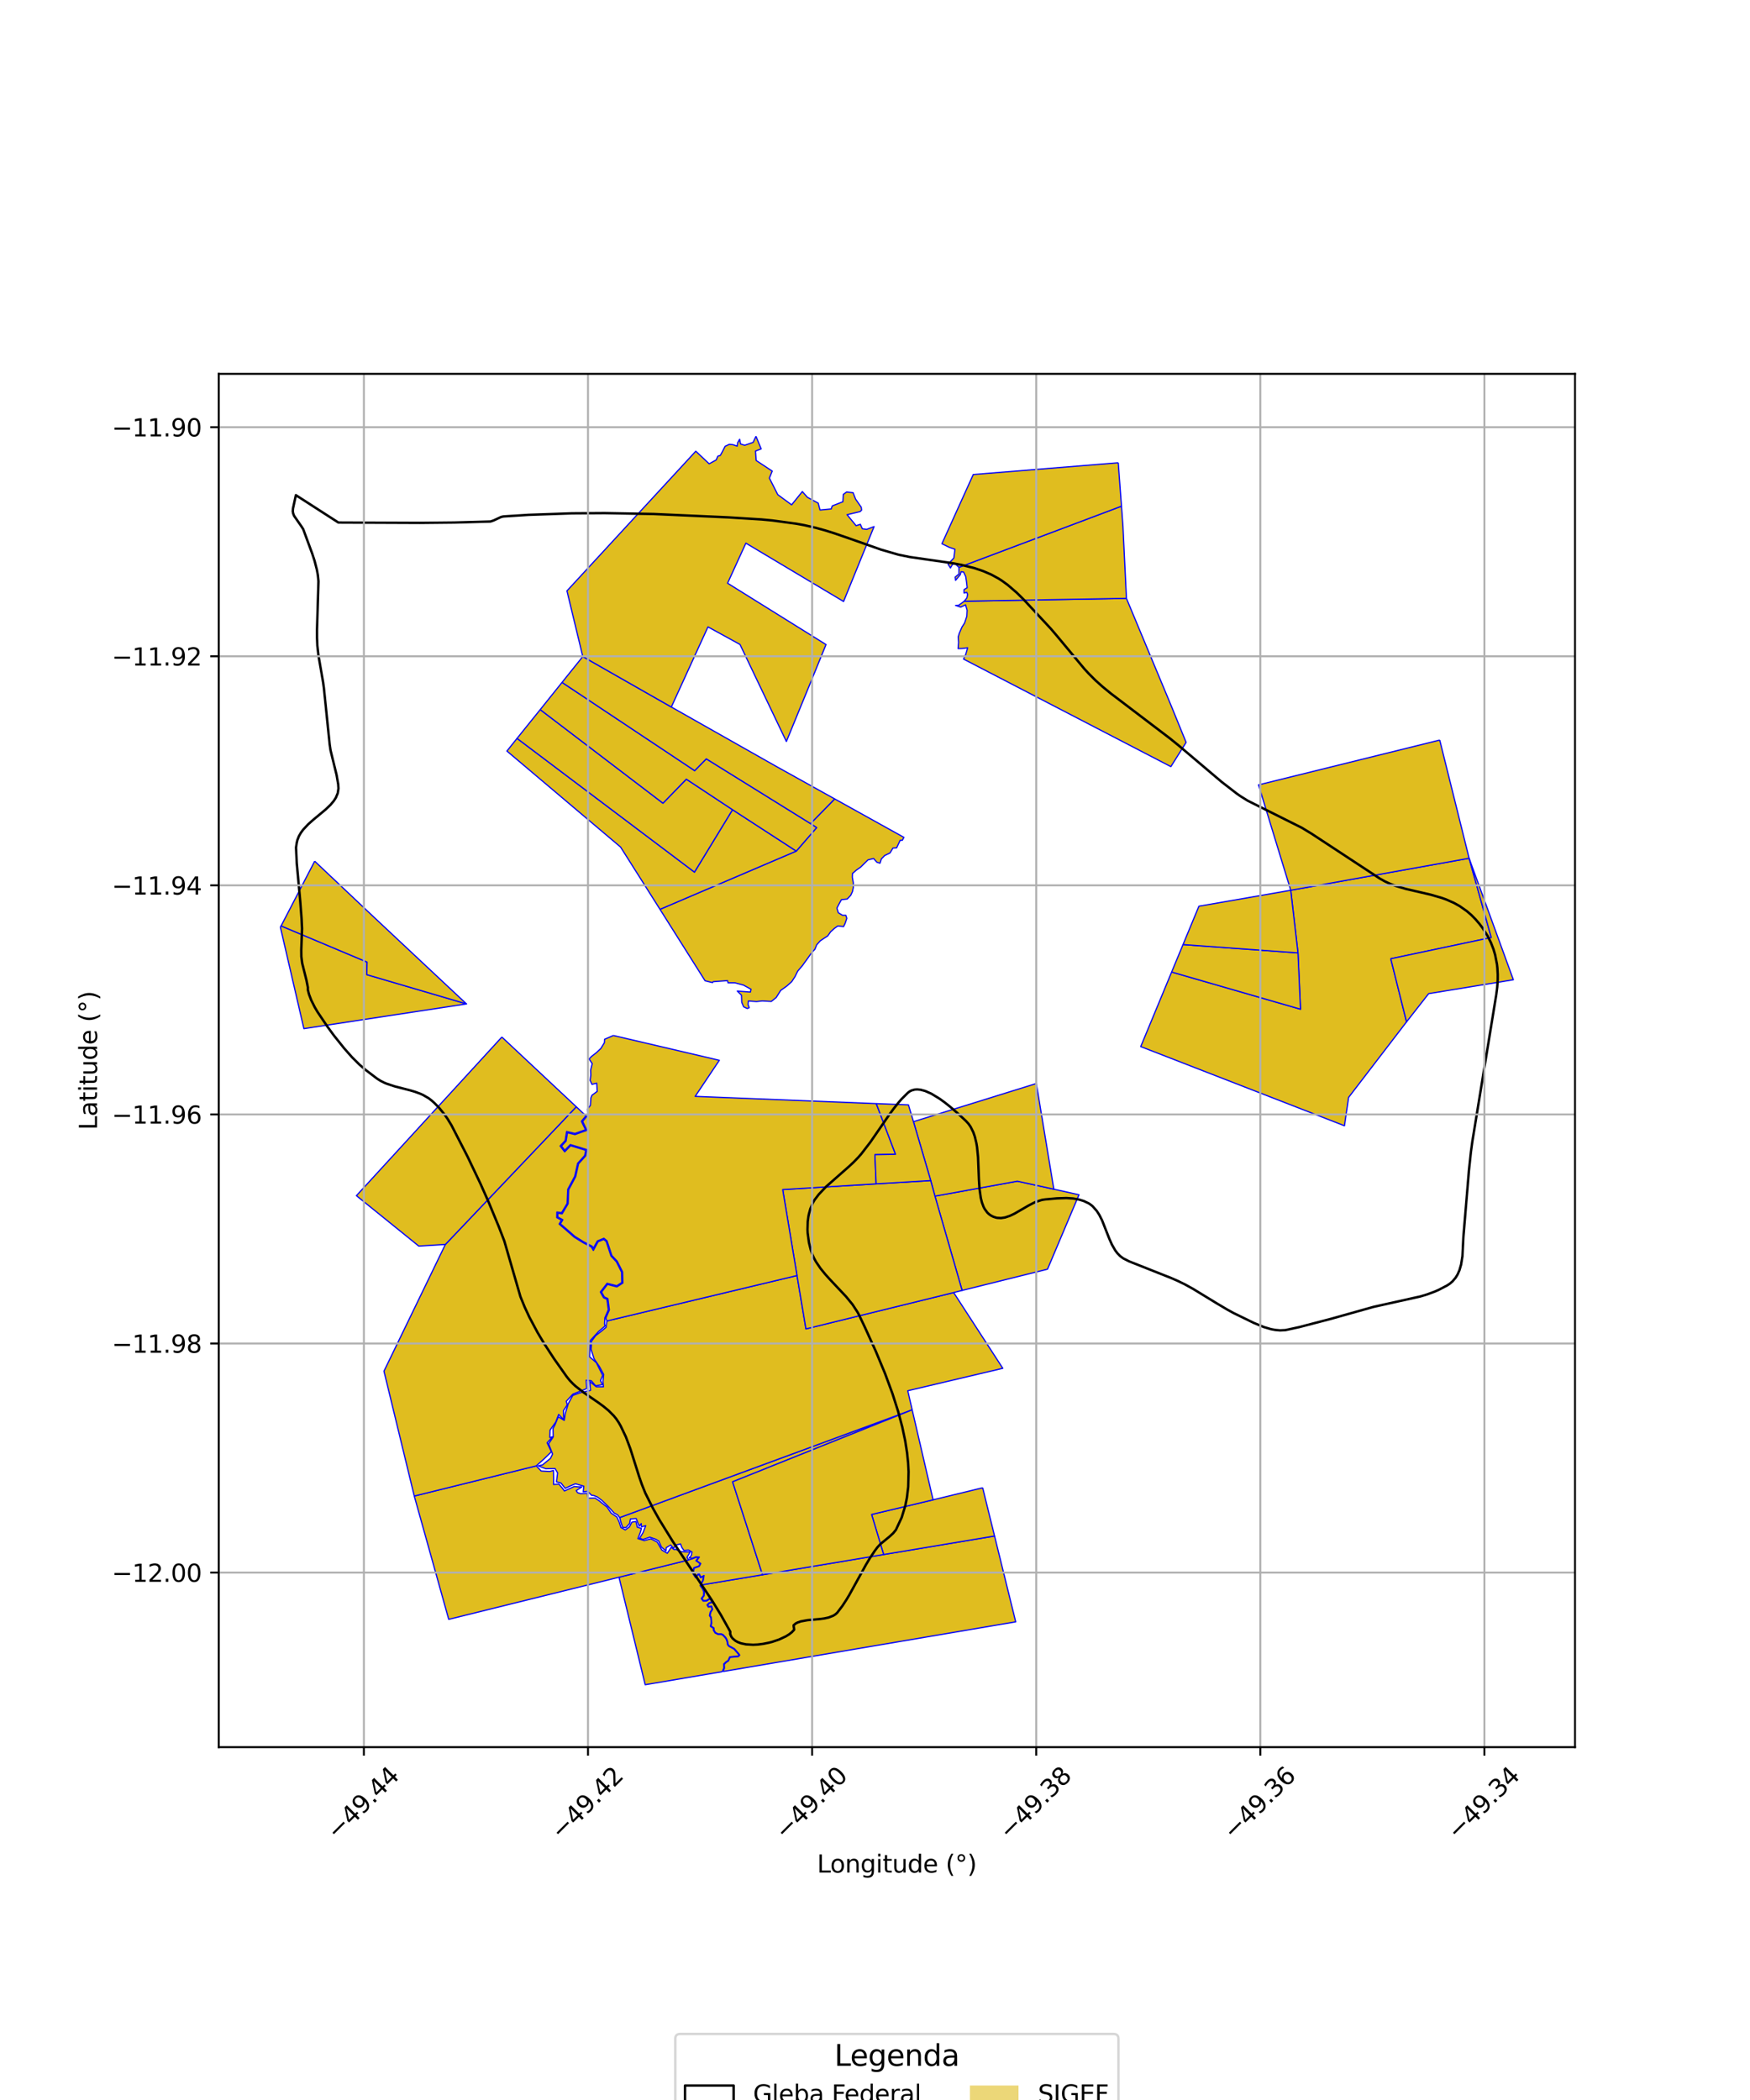 <?xml version="1.0" encoding="utf-8" standalone="no"?>
<!DOCTYPE svg PUBLIC "-//W3C//DTD SVG 1.1//EN"
  "http://www.w3.org/Graphics/SVG/1.1/DTD/svg11.dtd">
<svg xmlns:xlink="http://www.w3.org/1999/xlink" width="720pt" height="864pt" viewBox="0 0 720 864" xmlns="http://www.w3.org/2000/svg" version="1.1">
 <defs>
  <style type="text/css">*{stroke-linejoin: round; stroke-linecap: butt}</style>
 </defs>
 <g id="figure_1">
  <g id="patch_1">
   <path d="M 0 864 
L 720 864 
L 720 0 
L 0 0 
z
" style="fill: #ffffff"/>
  </g>
  <g id="axes_1">
   <g id="patch_2">
    <path d="M 90 718.83 
L 648 718.83 
L 648 153.81 
L 90 153.81 
z
" style="fill: #ffffff"/>
   </g>
   <g id="PatchCollection_1">
    <path d="M 418.571 485.976 
L 433.578 489.258 
L 443.924 491.564 
L 430.977 522.177 
L 395.84 530.925 
L 384.662 492.127 
L 418.571 485.976 
" clip-path="url(#pada35dcb7f)" style="fill: #e0bd1f; stroke: #0000ff; stroke-width: 0.5"/>
    <path d="M 426.377 445.784 
L 433.578 489.258 
L 418.571 485.976 
L 384.662 492.127 
L 382.923 485.718 
L 375.823 461.495 
L 426.377 445.784 
" clip-path="url(#pada35dcb7f)" style="fill: #e0bd1f; stroke: #0000ff; stroke-width: 0.5"/>
    <path d="M 604.433 353.106 
L 613.544 385.716 
L 572.208 394.459 
L 578.697 420.421 
L 554.846 451.516 
L 553.151 463.176 
L 469.326 430.601 
L 482.046 399.918 
L 535.065 415.216 
L 534.023 392.06 
L 531.044 366.279 
L 604.433 353.106 
" clip-path="url(#pada35dcb7f)" style="fill: #e0bd1f; stroke: #0000ff; stroke-width: 0.5"/>
    <path d="M 604.433 353.106 
L 622.636 403.1 
L 587.789 408.814 
L 578.697 420.421 
L 572.208 394.459 
L 613.544 385.716 
L 604.433 353.106 
" clip-path="url(#pada35dcb7f)" style="fill: #e0bd1f; stroke: #0000ff; stroke-width: 0.5"/>
    <path d="M 486.728 388.622 
L 534.023 392.06 
L 535.065 415.216 
L 482.046 399.918 
L 486.728 388.622 
" clip-path="url(#pada35dcb7f)" style="fill: #e0bd1f; stroke: #0000ff; stroke-width: 0.5"/>
    <path d="M 531.044 366.279 
L 534.023 392.06 
L 486.728 388.622 
L 493.268 372.845 
L 531.044 366.279 
" clip-path="url(#pada35dcb7f)" style="fill: #e0bd1f; stroke: #0000ff; stroke-width: 0.5"/>
    <path d="M 592.341 304.483 
L 604.433 353.106 
L 531.044 366.279 
L 517.795 322.924 
L 592.341 304.483 
" clip-path="url(#pada35dcb7f)" style="fill: #e0bd1f; stroke: #0000ff; stroke-width: 0.5"/>
    <path d="M 463.445 246.184 
L 481.85 290.34 
L 487.997 305.437 
L 481.726 315.412 
L 396.432 271.164 
L 397.327 269.252 
L 398.108 266.511 
L 395.851 266.805 
L 394.174 266.851 
L 394.383 264.304 
L 394.226 262.042 
L 394.661 260.589 
L 395.784 257.992 
L 396.871 256.308 
L 397.758 253.573 
L 397.892 251.071 
L 397.249 248.855 
L 395.265 249.789 
L 393.161 249.088 
L 394.442 249.021 
L 395.154 248.494 
L 396.73 247.357 
L 463.445 246.184 
" clip-path="url(#pada35dcb7f)" style="fill: #e0bd1f; stroke: #0000ff; stroke-width: 0.5"/>
    <path d="M 286.345 640.734 
L 287.338 640.811 
L 286.33 642.143 
L 288.033 643.347 
L 287.539 644.3 
L 285.462 645 
L 284.956 647.274 
L 286.158 649.098 
L 287.511 647.608 
L 288.217 649.137 
L 289.389 648.586 
L 289.134 650.125 
L 288.045 652.381 
L 288.929 653.584 
L 289.536 654.869 
L 289.453 656.44 
L 288.503 657.685 
L 289.328 658.763 
L 290.744 658.703 
L 292.194 657.774 
L 292.516 658.5 
L 292.985 659.115 
L 291.703 659.448 
L 290.889 660.332 
L 291.441 661.215 
L 292.611 661.055 
L 292.922 662.097 
L 292.213 663.239 
L 291.879 664.722 
L 292.39 665.485 
L 292.568 666.848 
L 292.566 667.801 
L 292.286 669.114 
L 293.494 669.93 
L 293.524 670.771 
L 294.198 671.853 
L 295.409 672.457 
L 296.754 672.47 
L 297.407 672.804 
L 298.419 673.894 
L 298.78 674.461 
L 299.156 675.545 
L 299.304 676.671 
L 299.924 677.404 
L 300.829 677.866 
L 302.016 678.536 
L 302.975 679.637 
L 303.703 680.472 
L 304.028 680.941 
L 303.662 681.346 
L 302.063 681.469 
L 300.226 681.68 
L 299.509 683.216 
L 298.744 683.669 
L 297.739 684.624 
L 297.812 686.263 
L 297.279 687.469 
L 297.111 687.776 
L 265.458 693.147 
L 254.678 648.913 
L 283.361 641.796 
L 284.806 641.353 
L 286.345 640.734 
" clip-path="url(#pada35dcb7f)" style="fill: #e0bd1f; stroke: #0000ff; stroke-width: 0.5"/>
    <path d="M 409.186 631.959 
L 417.888 667.272 
L 297.679 687.679 
L 297.561 687.458 
L 298.068 686.311 
L 297.997 684.729 
L 298.898 683.874 
L 299.705 683.396 
L 300.395 681.918 
L 302.088 681.725 
L 303.785 681.592 
L 304.353 680.963 
L 303.904 680.314 
L 303.215 679.526 
L 302.179 678.334 
L 300.948 677.641 
L 300.084 677.199 
L 299.546 676.562 
L 299.405 675.486 
L 299.08 674.52 
L 298.62 673.736 
L 297.561 672.583 
L 296.815 672.216 
L 295.458 672.224 
L 294.376 671.656 
L 293.775 670.694 
L 293.742 669.79 
L 292.57 668.998 
L 292.82 667.828 
L 292.744 666.857 
L 292.634 665.392 
L 292.15 664.671 
L 292.451 663.338 
L 293.199 662.134 
L 292.792 660.773 
L 291.569 660.94 
L 291.208 660.362 
L 291.838 659.677 
L 293.415 659.261 
L 292.766 658.389 
L 292.306 657.399 
L 290.665 658.45 
L 289.448 658.501 
L 288.823 657.685 
L 289.703 656.533 
L 289.794 654.818 
L 289.154 653.463 
L 288.347 652.12 
L 313.715 647.901 
L 363.548 639.574 
L 409.186 631.959 
" clip-path="url(#pada35dcb7f)" style="fill: #e0bd1f; stroke: #0000ff; stroke-width: 0.5"/>
    <path d="M 220.623 603.096 
L 222.663 605.213 
L 226.17 605.392 
L 227.707 605.007 
L 227.78 608.348 
L 227.742 610.747 
L 229.947 610.598 
L 231.22 612.097 
L 232.234 613.43 
L 236.265 611.586 
L 237.719 611.725 
L 239.377 611.783 
L 237.081 613.279 
L 237.602 614.119 
L 238.857 614.529 
L 241.563 614.409 
L 241.909 616.415 
L 244.848 616.354 
L 246.528 617.491 
L 247.613 618.367 
L 249.771 620.085 
L 251.447 622.555 
L 253.811 624.145 
L 254.722 626.158 
L 255.375 628.16 
L 255.436 628.456 
L 257.27 629.46 
L 258.978 628.193 
L 259.962 626.238 
L 261.678 625.967 
L 262.198 628.318 
L 263.923 628.839 
L 263.444 630.498 
L 262.45 633.032 
L 265.06 633.837 
L 267.776 633.117 
L 270.177 634.337 
L 270.46 634.553 
L 272.284 637.727 
L 274.542 639.065 
L 276.158 636.621 
L 277.358 637.555 
L 278.012 637.428 
L 279.869 638.341 
L 282.108 638.483 
L 283.934 638.534 
L 282.639 640.77 
L 283.361 641.796 
L 254.678 648.913 
L 184.616 666.244 
L 170.438 615.516 
L 220.623 603.096 
" clip-path="url(#pada35dcb7f)" style="fill: #e0bd1f; stroke: #0000ff; stroke-width: 0.5"/>
    <path d="M 375.289 580.041 
L 301.417 609.661 
L 313.715 647.901 
L 288.347 652.12 
L 289.338 650.193 
L 289.665 648.222 
L 288.32 648.854 
L 287.569 647.228 
L 286.185 648.752 
L 285.182 647.232 
L 285.642 645.164 
L 287.687 644.474 
L 288.307 643.28 
L 286.632 642.096 
L 287.742 640.63 
L 286.312 640.517 
L 284.78 641.134 
L 284.084 641.033 
L 283.542 640.987 
L 284.411 640.016 
L 284.721 638.544 
L 283.287 637.731 
L 281.381 637.887 
L 280.532 636.659 
L 279.973 635.204 
L 277.957 635.712 
L 277.149 637.015 
L 275.927 635.663 
L 274.101 636.742 
L 274.029 638.116 
L 272.107 636.464 
L 271.03 634.027 
L 269.833 633.312 
L 267.345 632.427 
L 264.511 633.392 
L 263.181 632.82 
L 264.535 630.614 
L 265.677 627.694 
L 263.914 628.208 
L 263.843 626.853 
L 262.987 627.897 
L 261.75 624.772 
L 259.389 624.95 
L 259.024 626.842 
L 257.476 628.539 
L 256.188 628.393 
L 255.509 626.448 
L 254.974 624.374 
L 375.289 580.041 
" clip-path="url(#pada35dcb7f)" style="fill: #e0bd1f; stroke: #0000ff; stroke-width: 0.5"/>
    <path d="M 404.295 612.114 
L 409.186 631.959 
L 363.548 639.574 
L 358.601 623.097 
L 383.896 617.069 
L 404.295 612.114 
" clip-path="url(#pada35dcb7f)" style="fill: #e0bd1f; stroke: #0000ff; stroke-width: 0.5"/>
    <path d="M 327.914 524.788 
L 331.593 546.741 
L 392.36 531.798 
L 412.581 562.961 
L 373.482 572.197 
L 375.289 580.041 
L 254.974 624.374 
L 254.103 623.262 
L 252.635 622.458 
L 250.207 619.782 
L 247.749 617.395 
L 245.768 615.896 
L 244.285 615.288 
L 243.415 615.211 
L 241.748 613.574 
L 239.959 613.763 
L 240.174 611.459 
L 236.734 610.457 
L 234.437 611.439 
L 232.537 612.356 
L 230.8 610.144 
L 228.949 609.665 
L 229.427 606.007 
L 228.365 604.21 
L 224.559 604.282 
L 221.45 603.095 
L 223.177 602.723 
L 226.469 600.029 
L 227.343 598.237 
L 225.709 594.038 
L 227.624 591.179 
L 227.541 587.735 
L 228.393 586.069 
L 229.679 582.914 
L 232.155 584.371 
L 232.599 581.517 
L 233.782 577.556 
L 235.657 574.107 
L 238.467 573.099 
L 242.962 572.036 
L 242.626 568.396 
L 245.34 570.566 
L 248.276 570.559 
L 248.069 568.372 
L 248.37 565.488 
L 246.6 562.208 
L 244.429 559.073 
L 243.2 555.176 
L 243.405 551.767 
L 245.085 549.505 
L 247.592 547.565 
L 249.379 546.078 
L 249.677 543.49 
L 327.914 524.788 
" clip-path="url(#pada35dcb7f)" style="fill: #e0bd1f; stroke: #0000ff; stroke-width: 0.5"/>
    <path d="M 237.095 455.361 
L 241.06 459.097 
L 239.197 461.316 
L 240.897 464.803 
L 236.537 466.349 
L 233.132 465.519 
L 232.516 469.278 
L 230.444 471.504 
L 232.333 473.9 
L 234.776 471.398 
L 238.832 472.611 
L 240.987 473.293 
L 240.538 475.42 
L 237.65 478.613 
L 236.451 483.956 
L 233.572 489.347 
L 233.323 495.134 
L 231.061 498.933 
L 229.12 498.672 
L 229.064 500.959 
L 230.976 502.012 
L 230.03 503.618 
L 232.552 505.776 
L 236.241 509.01 
L 240.003 511.345 
L 243.296 513.036 
L 244.122 514.476 
L 246.06 510.893 
L 248.392 509.957 
L 249.392 510.771 
L 251.369 516.776 
L 253.593 519.149 
L 255.733 523.406 
L 255.828 527.66 
L 253.742 528.999 
L 249.771 527.98 
L 246.991 531.57 
L 248.338 533.937 
L 249.708 534.559 
L 250.282 538.873 
L 248.846 542.211 
L 248.721 544.812 
L 249.009 545.502 
L 246.232 547.844 
L 242.912 551.491 
L 242.57 558.243 
L 245.328 560.624 
L 247.973 565.886 
L 247.032 568.011 
L 247.92 569.698 
L 245.07 570.163 
L 243.291 568.104 
L 241.182 567.846 
L 241.352 571.316 
L 235.69 573.59 
L 232.984 576.525 
L 233.388 578.005 
L 231.809 580.389 
L 231.952 584.172 
L 229.848 581.933 
L 228.633 585.113 
L 226.294 588.387 
L 226.198 591.437 
L 227.384 591.138 
L 225.096 593.589 
L 226.852 597.31 
L 223.79 600.279 
L 220.623 603.096 
L 170.438 615.516 
L 157.972 564.141 
L 183.24 511.999 
L 237.095 455.361 
" clip-path="url(#pada35dcb7f)" style="fill: #e0bd1f; stroke: #0000ff; stroke-width: 0.5"/>
    <path d="M 382.923 485.718 
L 384.662 492.127 
L 395.84 530.925 
L 392.36 531.798 
L 331.593 546.741 
L 327.914 524.788 
L 322.021 489.415 
L 360.474 487.072 
L 382.923 485.718 
" clip-path="url(#pada35dcb7f)" style="fill: #e0bd1f; stroke: #0000ff; stroke-width: 0.5"/>
    <path d="M 252.359 426.034 
L 295.954 436.239 
L 286.019 451.076 
L 360.525 454.065 
L 368.447 474.907 
L 359.963 475.075 
L 360.474 487.072 
L 322.021 489.415 
L 327.914 524.788 
L 249.677 543.49 
L 249.265 542.31 
L 250.717 538.934 
L 250.096 534.267 
L 248.636 533.606 
L 247.499 531.606 
L 249.935 528.461 
L 253.815 529.458 
L 256.257 527.891 
L 256.155 523.3 
L 253.943 518.902 
L 251.742 516.552 
L 249.754 510.519 
L 248.465 509.469 
L 245.761 510.554 
L 244.11 513.604 
L 243.599 512.714 
L 240.211 510.973 
L 236.493 508.665 
L 232.828 505.453 
L 230.576 503.526 
L 231.564 501.849 
L 229.493 500.709 
L 229.531 499.157 
L 231.281 499.392 
L 233.741 495.26 
L 233.991 489.462 
L 236.851 484.107 
L 238.038 478.816 
L 240.928 475.622 
L 241.481 473.002 
L 238.956 472.204 
L 234.653 470.916 
L 232.367 473.258 
L 231.002 471.527 
L 232.913 469.475 
L 233.475 466.041 
L 236.559 466.793 
L 241.488 465.045 
L 239.699 461.377 
L 241.41 459.34 
L 241.903 458.501 
L 241.748 456.289 
L 242.9 454.778 
L 243.123 451.697 
L 243.558 450.608 
L 245.695 449.037 
L 245.499 445.649 
L 243.557 446.131 
L 242.808 444.512 
L 243.087 442.284 
L 243.007 440.313 
L 243.656 437.611 
L 242.38 435.683 
L 243.369 434.652 
L 245.404 433.063 
L 247.194 431.381 
L 248.673 428.993 
L 248.753 427.577 
L 252.359 426.034 
" clip-path="url(#pada35dcb7f)" style="fill: #e0bd1f; stroke: #0000ff; stroke-width: 0.5"/>
    <path d="M 360.525 454.065 
L 373.765 454.578 
L 375.823 461.495 
L 382.923 485.718 
L 360.474 487.072 
L 359.963 475.075 
L 368.447 474.907 
L 360.525 454.065 
" clip-path="url(#pada35dcb7f)" style="fill: #e0bd1f; stroke: #0000ff; stroke-width: 0.5"/>
    <path d="M 206.482 426.67 
L 237.095 455.361 
L 183.24 511.999 
L 172.304 512.683 
L 146.632 491.939 
L 206.482 426.67 
" clip-path="url(#pada35dcb7f)" style="fill: #e0bd1f; stroke: #0000ff; stroke-width: 0.5"/>
    <path d="M 375.289 580.041 
L 383.896 617.069 
L 358.601 623.097 
L 363.548 639.574 
L 313.715 647.901 
L 301.417 609.661 
L 375.289 580.041 
" clip-path="url(#pada35dcb7f)" style="fill: #e0bd1f; stroke: #0000ff; stroke-width: 0.5"/>
    <path d="M 461.403 208.256 
L 462.018 216.586 
L 463.445 246.184 
L 396.73 247.357 
L 397.784 246.016 
L 398.105 244.565 
L 397.77 243.713 
L 396.64 243.966 
L 396.65 242.568 
L 397.92 241.806 
L 397.604 239.107 
L 397.318 237.201 
L 396.462 235.362 
L 395.458 235.198 
L 395.08 236.448 
L 393.156 238.757 
L 392.953 237.47 
L 394.529 236.153 
L 394.525 233.44 
L 461.403 208.256 
" clip-path="url(#pada35dcb7f)" style="fill: #e0bd1f; stroke: #0000ff; stroke-width: 0.5"/>
    <path d="M 460.083 190.397 
L 461.403 208.256 
L 394.525 233.44 
L 393.154 232.122 
L 391.961 232.063 
L 391.039 233.681 
L 390.067 232.131 
L 392.44 229.57 
L 392.889 225.976 
L 390.55 225.171 
L 387.532 223.71 
L 400.428 195.234 
L 460.083 190.397 
" clip-path="url(#pada35dcb7f)" style="fill: #e0bd1f; stroke: #0000ff; stroke-width: 0.5"/>
    <path d="M 115.649 380.945 
L 151.024 395.835 
L 150.911 400.999 
L 191.918 413.038 
L 125.026 423.221 
L 115.364 381.499 
L 115.649 380.945 
" clip-path="url(#pada35dcb7f)" style="fill: #e0bd1f; stroke: #0000ff; stroke-width: 0.5"/>
    <path d="M 343.412 328.692 
L 371.898 344.52 
L 371.235 345.728 
L 370.357 345.718 
L 368.898 348.837 
L 367.379 348.915 
L 366.188 350.915 
L 363.963 352.002 
L 362.612 353.394 
L 362.073 355.138 
L 360.777 354.746 
L 359.424 353.222 
L 357.106 353.789 
L 355.496 355.372 
L 354.059 356.783 
L 352.369 357.962 
L 350.726 359.387 
L 350.668 360.963 
L 351.075 363.297 
L 351.093 364.994 
L 350.728 366.806 
L 350.019 368.348 
L 348.574 369.877 
L 346.188 370.138 
L 345.157 372.02 
L 344.331 373.623 
L 344.912 375.532 
L 346.621 376.578 
L 348 376.571 
L 348.413 377.821 
L 347.683 379.976 
L 347.06 381.235 
L 344.705 380.971 
L 343.28 381.975 
L 341.722 383.398 
L 340.532 385.081 
L 338.967 386.076 
L 337.451 387.106 
L 336.01 388.726 
L 335.283 390.532 
L 333.737 392.243 
L 332.522 393.976 
L 331.327 395.619 
L 330.193 397.205 
L 328.201 399.555 
L 327.066 401.854 
L 325.733 403.884 
L 323.735 405.672 
L 321.198 407.484 
L 319.343 410.421 
L 317.342 412.023 
L 313.616 411.814 
L 311.26 412.076 
L 307.89 411.834 
L 307.747 413.229 
L 308.248 414.596 
L 307.441 414.943 
L 305.96 414.228 
L 305.179 412.413 
L 305.078 409.453 
L 303.342 407.772 
L 306.005 407.956 
L 308.728 408.168 
L 308.992 407.006 
L 305.882 405.299 
L 302.343 404.343 
L 299.514 404.346 
L 299.325 403.464 
L 293.419 403.894 
L 293.145 404.273 
L 290.087 403.523 
L 271.535 374.126 
L 327.617 350.163 
L 335.965 340.533 
L 333.477 338.846 
L 343.412 328.692 
" clip-path="url(#pada35dcb7f)" style="fill: #e0bd1f; stroke: #0000ff; stroke-width: 0.5"/>
    <path d="M 129.472 354.319 
L 153.653 377.166 
L 191.918 413.038 
L 150.911 400.999 
L 151.024 395.835 
L 115.649 380.945 
L 129.472 354.319 
" clip-path="url(#pada35dcb7f)" style="fill: #e0bd1f; stroke: #0000ff; stroke-width: 0.5"/>
    <path d="M 212.726 303.789 
L 285.725 358.82 
L 301.382 333.134 
L 327.617 350.163 
L 271.535 374.126 
L 255.323 348.507 
L 208.561 309.008 
L 212.726 303.789 
" clip-path="url(#pada35dcb7f)" style="fill: #e0bd1f; stroke: #0000ff; stroke-width: 0.5"/>
    <path d="M 222.258 291.954 
L 272.763 330.464 
L 282.371 320.572 
L 301.382 333.134 
L 285.725 358.82 
L 212.726 303.789 
L 222.258 291.954 
" clip-path="url(#pada35dcb7f)" style="fill: #e0bd1f; stroke: #0000ff; stroke-width: 0.5"/>
    <path d="M 231.236 280.758 
L 285.807 317.074 
L 290.59 312.21 
L 333.477 338.846 
L 335.965 340.533 
L 327.617 350.163 
L 301.382 333.134 
L 282.371 320.572 
L 272.763 330.464 
L 222.258 291.954 
L 231.236 280.758 
" clip-path="url(#pada35dcb7f)" style="fill: #e0bd1f; stroke: #0000ff; stroke-width: 0.5"/>
    <path d="M 239.773 270.126 
L 276.203 290.887 
L 319.357 315.315 
L 343.412 328.692 
L 333.477 338.846 
L 290.59 312.21 
L 285.807 317.074 
L 231.236 280.758 
L 239.773 270.126 
" clip-path="url(#pada35dcb7f)" style="fill: #e0bd1f; stroke: #0000ff; stroke-width: 0.5"/>
    <path d="M 311.024 179.493 
L 313.169 184.69 
L 310.831 185.58 
L 311.103 189.453 
L 317.715 193.827 
L 316.543 196.713 
L 320.005 203.521 
L 325.696 207.701 
L 330.104 202.243 
L 332.189 204.602 
L 336.625 207.004 
L 337.37 209.832 
L 341.979 209.399 
L 342.4 208.147 
L 346.799 206.434 
L 346.964 203.407 
L 348.309 202.428 
L 350.975 202.703 
L 352.027 205.363 
L 354.342 208.686 
L 354.494 209.887 
L 353.864 210.489 
L 348.505 211.763 
L 352.223 216.28 
L 353.981 215.721 
L 354.78 217.556 
L 356.568 217.81 
L 359.613 216.649 
L 347.067 247.469 
L 306.877 223.468 
L 299.347 239.948 
L 339.848 265.191 
L 333.793 280.059 
L 323.537 305.076 
L 304.453 265.148 
L 291.278 257.92 
L 276.203 290.887 
L 239.773 270.126 
L 233.257 243.103 
L 286.266 185.636 
L 291.774 190.821 
L 294.66 189.234 
L 295.37 187.649 
L 296.338 187.397 
L 297.177 185.893 
L 298.334 183.621 
L 300.071 182.811 
L 301.574 182.972 
L 303.309 183.555 
L 303.498 182.138 
L 304.307 180.722 
L 304.672 182.654 
L 306.382 183.204 
L 309.874 181.989 
L 311.024 179.493 
" clip-path="url(#pada35dcb7f)" style="fill: #e0bd1f; stroke: #0000ff; stroke-width: 0.5"/>
   </g>
   <g id="PatchCollection_2">
    <path d="M 172.763 215.127 
L 186.886 214.983 
L 201.8 214.567 
L 203.084 214.132 
L 206.094 212.733 
L 206.857 212.53 
L 207.326 212.469 
L 217.491 211.824 
L 235.342 211.199 
L 248.763 211.105 
L 268.905 211.474 
L 299.518 212.853 
L 313.303 213.714 
L 317.726 214.129 
L 327.653 215.475 
L 330.953 216.081 
L 335.596 217.142 
L 339.599 218.257 
L 343.065 219.344 
L 349.075 221.41 
L 362.533 226.146 
L 369.571 228.192 
L 374.338 229.175 
L 391.309 231.62 
L 395.525 232.395 
L 400.981 233.765 
L 404.425 234.933 
L 407.804 236.382 
L 410.882 238.063 
L 412.206 238.915 
L 414.583 240.643 
L 418.238 243.781 
L 421.056 246.548 
L 432.301 258.631 
L 434.917 261.695 
L 446.156 275.209 
L 447.935 277.135 
L 450.71 279.918 
L 453.643 282.544 
L 457.031 285.317 
L 481.413 303.863 
L 484.852 306.656 
L 502.634 321.707 
L 508.778 326.461 
L 510.33 327.551 
L 513.339 329.43 
L 535.613 340.57 
L 539.682 343.046 
L 567.615 361.415 
L 569.925 362.708 
L 572.157 363.718 
L 574.301 364.518 
L 578.426 365.731 
L 588.646 368.106 
L 593.215 369.431 
L 595.058 370.099 
L 598.235 371.508 
L 600.565 372.809 
L 603.538 374.898 
L 605.389 376.503 
L 607.185 378.339 
L 608.735 380.162 
L 610.037 381.892 
L 612.045 385.08 
L 613.452 387.925 
L 614.457 390.537 
L 615.137 392.841 
L 615.879 396.654 
L 616.058 398.22 
L 616.212 400.968 
L 616.202 403.034 
L 616.003 406.135 
L 615.606 409.234 
L 605.762 469.657 
L 605.176 473.942 
L 604.371 481.465 
L 602.08 508.924 
L 601.687 516.839 
L 601.15 520.223 
L 600.447 522.641 
L 599.69 524.356 
L 598.906 525.649 
L 597.622 527.178 
L 596.626 528.047 
L 595.485 528.818 
L 591.89 530.701 
L 590.246 531.416 
L 587.146 532.561 
L 584.416 533.388 
L 565.114 537.686 
L 547.604 542.606 
L 534.469 546.026 
L 528.867 547.246 
L 526.642 547.353 
L 524.686 547.184 
L 522.91 546.848 
L 519.999 545.987 
L 515.85 544.285 
L 507.456 540.189 
L 504.849 538.752 
L 500.456 536.143 
L 490.829 530.266 
L 487.532 528.449 
L 484.546 526.989 
L 481.864 525.822 
L 464.56 518.962 
L 462.097 517.71 
L 460.802 516.732 
L 459.725 515.619 
L 458.834 514.438 
L 457.451 512.02 
L 456.382 509.605 
L 453.42 502.079 
L 452.306 499.872 
L 451.25 498.225 
L 449.597 496.347 
L 448.989 495.826 
L 447.997 495.13 
L 445.887 494.127 
L 444.009 493.546 
L 441.507 493.093 
L 438.787 492.915 
L 434.881 493.039 
L 429.958 493.48 
L 428.648 493.687 
L 426.281 494.448 
L 425.213 494.922 
L 423.222 495.961 
L 417.374 499.345 
L 415.555 500.21 
L 413.532 500.893 
L 411.858 501.15 
L 410.258 501.061 
L 409.727 500.947 
L 408.63 500.579 
L 407.686 500.096 
L 406.876 499.517 
L 406.182 498.857 
L 405.089 497.349 
L 404.664 496.525 
L 403.996 494.753 
L 403.533 492.907 
L 403.006 489.18 
L 402.767 485.491 
L 402.394 476.115 
L 401.987 472.014 
L 401.727 470.405 
L 401.098 467.725 
L 400.454 465.852 
L 399.344 463.614 
L 398.448 462.328 
L 397.395 461.178 
L 393.577 457.646 
L 391.04 455.453 
L 388.706 453.589 
L 386.618 452.072 
L 383.185 449.981 
L 380.629 448.854 
L 378.759 448.352 
L 377.398 448.215 
L 376.342 448.282 
L 375.044 448.636 
L 374.269 449.035 
L 373.546 449.578 
L 370.947 452.17 
L 369.8 453.481 
L 367.694 456.124 
L 365.886 458.589 
L 358.055 469.954 
L 354.393 474.711 
L 353.13 476.16 
L 351.136 478.212 
L 349.276 479.945 
L 339.906 488.196 
L 336.897 491.372 
L 335.106 493.72 
L 334.409 494.939 
L 333.408 497.315 
L 332.791 499.536 
L 332.588 500.575 
L 332.328 502.557 
L 332.223 505.856 
L 332.285 507.2 
L 332.815 511.212 
L 333.565 514.219 
L 334.133 515.884 
L 334.877 517.585 
L 335.725 519.135 
L 337.574 521.859 
L 339.522 524.253 
L 341.371 526.307 
L 348.108 533.464 
L 350.765 536.713 
L 352.901 539.996 
L 353.489 541.134 
L 355.849 546.093 
L 360.346 555.995 
L 364.148 565.151 
L 367.196 573.412 
L 369.53 580.744 
L 371.237 587.182 
L 372.422 592.795 
L 373.187 597.663 
L 373.623 601.874 
L 373.811 605.509 
L 373.663 611.729 
L 373.119 616.252 
L 372.447 619.549 
L 370.986 624.321 
L 368.608 629.423 
L 367.488 630.801 
L 365.985 632.179 
L 362.219 635.278 
L 360.994 636.598 
L 359.881 638.091 
L 357.904 641.06 
L 356.264 643.799 
L 349.384 656.275 
L 348.301 658.079 
L 346.606 660.683 
L 344.435 663.554 
L 343.632 664.244 
L 342.762 664.775 
L 340.962 665.473 
L 339.202 665.866 
L 337.51 666.098 
L 332.211 666.583 
L 329.483 667.083 
L 328.133 667.554 
L 327.357 667.955 
L 326.535 668.672 
L 326.55 669.142 
L 326.754 670.431 
L 326.689 670.57 
L 325.751 671.563 
L 324.605 672.453 
L 323.307 673.252 
L 320.533 674.549 
L 317.776 675.483 
L 316.462 675.831 
L 313.946 676.339 
L 311.737 676.613 
L 309.841 676.707 
L 306.9 676.536 
L 304.87 676.104 
L 303.494 675.583 
L 302.508 675.026 
L 301.432 674.106 
L 300.886 673.396 
L 300.428 672.286 
L 300.45 671.315 
L 296.564 664.368 
L 292.858 658.352 
L 276.781 634.161 
L 271.249 625.212 
L 268.698 620.677 
L 265.485 614.251 
L 264.063 610.692 
L 262.954 607.491 
L 259.341 596.067 
L 257.509 591.181 
L 255.361 586.673 
L 254.534 585.23 
L 253.547 583.763 
L 252.51 582.484 
L 250.393 580.361 
L 248.269 578.608 
L 246.301 577.164 
L 240.081 572.885 
L 236.775 570.287 
L 235.788 569.382 
L 234.399 567.941 
L 233.143 566.38 
L 227.983 559.066 
L 223.991 552.954 
L 221.185 548.264 
L 217.813 541.94 
L 215.867 537.759 
L 214.12 533.476 
L 207.499 510.624 
L 205.234 504.727 
L 201.021 494.54 
L 197.662 486.989 
L 192.317 475.757 
L 185.729 462.932 
L 184.135 460.324 
L 182.801 458.415 
L 180.696 455.833 
L 178.816 453.896 
L 177.599 452.798 
L 176.375 451.853 
L 173.985 450.47 
L 172.842 449.959 
L 170.622 449.152 
L 168.621 448.563 
L 162.404 446.964 
L 159.029 445.846 
L 157.99 445.403 
L 156.484 444.636 
L 155.056 443.724 
L 150.363 440.149 
L 147.847 437.974 
L 144.79 434.927 
L 141.63 431.341 
L 137.418 426.083 
L 134.842 422.576 
L 130.674 416.392 
L 129.504 414.412 
L 128.048 411.5 
L 127.12 409.058 
L 126.65 407.183 
L 126.672 406.263 
L 126.08 403.287 
L 124.332 396.32 
L 123.983 393.551 
L 123.951 390.866 
L 124.269 382.082 
L 124.084 378.048 
L 123.548 370.992 
L 122.094 355.122 
L 121.796 348.704 
L 122.085 346.769 
L 122.374 345.564 
L 123 343.994 
L 123.817 342.583 
L 124.749 341.325 
L 126.761 339.173 
L 128.826 337.327 
L 133.973 333.047 
L 136.013 331.088 
L 137.328 329.523 
L 138.19 328.185 
L 138.964 326.325 
L 139.254 324.394 
L 139.141 322.64 
L 138.482 318.854 
L 135.999 308.71 
L 135.647 306.342 
L 133.251 283.012 
L 132.928 280.678 
L 131 269.54 
L 130.567 265.655 
L 130.432 262.394 
L 130.428 258.958 
L 131.025 239.173 
L 130.779 236.665 
L 130.375 234.409 
L 129.422 230.742 
L 128.456 227.774 
L 124.76 217.755 
L 124.119 216.723 
L 121 212.238 
L 120.614 211.245 
L 120.458 210.392 
L 120.533 209.257 
L 121.734 203.724 
L 139.224 214.986 
L 172.763 215.127 
L 172.763 215.127 
" clip-path="url(#pada35dcb7f)" style="fill: none; stroke: #000000"/>
   </g>
   <g id="matplotlib.axis_1">
    <g id="xtick_1">
     <g id="line2d_1">
      <path d="M 149.715 718.83 
L 149.715 153.81 
" clip-path="url(#pada35dcb7f)" style="fill: none; stroke: #b0b0b0; stroke-width: 0.8; stroke-linecap: square"/>
     </g>
     <g id="line2d_2">
      <defs>
       <path id="m454d134f87" d="M 0 0 
L 0 3.5 
" style="stroke: #000000; stroke-width: 0.8"/>
      </defs>
      <g>
       <use xlink:href="#m454d134f87" x="149.715" y="718.83" style="stroke: #000000; stroke-width: 0.8"/>
      </g>
     </g>
     <g id="text_1">
      <!-- −49.44 -->
      <g transform="translate(138.582 757.371) rotate(-45) scale(0.1 -0.1)">
       <defs>
        <path id="DejaVuSans-2212" d="M 678 2272 
L 4684 2272 
L 4684 1741 
L 678 1741 
L 678 2272 
z
" transform="scale(0.016)"/>
        <path id="DejaVuSans-34" d="M 2419 4116 
L 825 1625 
L 2419 1625 
L 2419 4116 
z
M 2253 4666 
L 3047 4666 
L 3047 1625 
L 3713 1625 
L 3713 1100 
L 3047 1100 
L 3047 0 
L 2419 0 
L 2419 1100 
L 313 1100 
L 313 1709 
L 2253 4666 
z
" transform="scale(0.016)"/>
        <path id="DejaVuSans-39" d="M 703 97 
L 703 672 
Q 941 559 1184 500 
Q 1428 441 1663 441 
Q 2288 441 2617 861 
Q 2947 1281 2994 2138 
Q 2813 1869 2534 1725 
Q 2256 1581 1919 1581 
Q 1219 1581 811 2004 
Q 403 2428 403 3163 
Q 403 3881 828 4315 
Q 1253 4750 1959 4750 
Q 2769 4750 3195 4129 
Q 3622 3509 3622 2328 
Q 3622 1225 3098 567 
Q 2575 -91 1691 -91 
Q 1453 -91 1209 -44 
Q 966 3 703 97 
z
M 1959 2075 
Q 2384 2075 2632 2365 
Q 2881 2656 2881 3163 
Q 2881 3666 2632 3958 
Q 2384 4250 1959 4250 
Q 1534 4250 1286 3958 
Q 1038 3666 1038 3163 
Q 1038 2656 1286 2365 
Q 1534 2075 1959 2075 
z
" transform="scale(0.016)"/>
        <path id="DejaVuSans-2e" d="M 684 794 
L 1344 794 
L 1344 0 
L 684 0 
L 684 794 
z
" transform="scale(0.016)"/>
       </defs>
       <use xlink:href="#DejaVuSans-2212"/>
       <use xlink:href="#DejaVuSans-34" transform="translate(83.789 0)"/>
       <use xlink:href="#DejaVuSans-39" transform="translate(147.412 0)"/>
       <use xlink:href="#DejaVuSans-2e" transform="translate(211.035 0)"/>
       <use xlink:href="#DejaVuSans-34" transform="translate(242.822 0)"/>
       <use xlink:href="#DejaVuSans-34" transform="translate(306.445 0)"/>
      </g>
     </g>
    </g>
    <g id="xtick_2">
     <g id="line2d_3">
      <path d="M 241.919 718.83 
L 241.919 153.81 
" clip-path="url(#pada35dcb7f)" style="fill: none; stroke: #b0b0b0; stroke-width: 0.8; stroke-linecap: square"/>
     </g>
     <g id="line2d_4">
      <g>
       <use xlink:href="#m454d134f87" x="241.919" y="718.83" style="stroke: #000000; stroke-width: 0.8"/>
      </g>
     </g>
     <g id="text_2">
      <!-- −49.42 -->
      <g transform="translate(230.786 757.371) rotate(-45) scale(0.1 -0.1)">
       <defs>
        <path id="DejaVuSans-32" d="M 1228 531 
L 3431 531 
L 3431 0 
L 469 0 
L 469 531 
Q 828 903 1448 1529 
Q 2069 2156 2228 2338 
Q 2531 2678 2651 2914 
Q 2772 3150 2772 3378 
Q 2772 3750 2511 3984 
Q 2250 4219 1831 4219 
Q 1534 4219 1204 4116 
Q 875 4013 500 3803 
L 500 4441 
Q 881 4594 1212 4672 
Q 1544 4750 1819 4750 
Q 2544 4750 2975 4387 
Q 3406 4025 3406 3419 
Q 3406 3131 3298 2873 
Q 3191 2616 2906 2266 
Q 2828 2175 2409 1742 
Q 1991 1309 1228 531 
z
" transform="scale(0.016)"/>
       </defs>
       <use xlink:href="#DejaVuSans-2212"/>
       <use xlink:href="#DejaVuSans-34" transform="translate(83.789 0)"/>
       <use xlink:href="#DejaVuSans-39" transform="translate(147.412 0)"/>
       <use xlink:href="#DejaVuSans-2e" transform="translate(211.035 0)"/>
       <use xlink:href="#DejaVuSans-34" transform="translate(242.822 0)"/>
       <use xlink:href="#DejaVuSans-32" transform="translate(306.445 0)"/>
      </g>
     </g>
    </g>
    <g id="xtick_3">
     <g id="line2d_5">
      <path d="M 334.124 718.83 
L 334.124 153.81 
" clip-path="url(#pada35dcb7f)" style="fill: none; stroke: #b0b0b0; stroke-width: 0.8; stroke-linecap: square"/>
     </g>
     <g id="line2d_6">
      <g>
       <use xlink:href="#m454d134f87" x="334.124" y="718.83" style="stroke: #000000; stroke-width: 0.8"/>
      </g>
     </g>
     <g id="text_3">
      <!-- −49.40 -->
      <g transform="translate(322.991 757.371) rotate(-45) scale(0.1 -0.1)">
       <defs>
        <path id="DejaVuSans-30" d="M 2034 4250 
Q 1547 4250 1301 3770 
Q 1056 3291 1056 2328 
Q 1056 1369 1301 889 
Q 1547 409 2034 409 
Q 2525 409 2770 889 
Q 3016 1369 3016 2328 
Q 3016 3291 2770 3770 
Q 2525 4250 2034 4250 
z
M 2034 4750 
Q 2819 4750 3233 4129 
Q 3647 3509 3647 2328 
Q 3647 1150 3233 529 
Q 2819 -91 2034 -91 
Q 1250 -91 836 529 
Q 422 1150 422 2328 
Q 422 3509 836 4129 
Q 1250 4750 2034 4750 
z
" transform="scale(0.016)"/>
       </defs>
       <use xlink:href="#DejaVuSans-2212"/>
       <use xlink:href="#DejaVuSans-34" transform="translate(83.789 0)"/>
       <use xlink:href="#DejaVuSans-39" transform="translate(147.412 0)"/>
       <use xlink:href="#DejaVuSans-2e" transform="translate(211.035 0)"/>
       <use xlink:href="#DejaVuSans-34" transform="translate(242.822 0)"/>
       <use xlink:href="#DejaVuSans-30" transform="translate(306.445 0)"/>
      </g>
     </g>
    </g>
    <g id="xtick_4">
     <g id="line2d_7">
      <path d="M 426.328 718.83 
L 426.328 153.81 
" clip-path="url(#pada35dcb7f)" style="fill: none; stroke: #b0b0b0; stroke-width: 0.8; stroke-linecap: square"/>
     </g>
     <g id="line2d_8">
      <g>
       <use xlink:href="#m454d134f87" x="426.328" y="718.83" style="stroke: #000000; stroke-width: 0.8"/>
      </g>
     </g>
     <g id="text_4">
      <!-- −49.38 -->
      <g transform="translate(415.195 757.371) rotate(-45) scale(0.1 -0.1)">
       <defs>
        <path id="DejaVuSans-33" d="M 2597 2516 
Q 3050 2419 3304 2112 
Q 3559 1806 3559 1356 
Q 3559 666 3084 287 
Q 2609 -91 1734 -91 
Q 1441 -91 1130 -33 
Q 819 25 488 141 
L 488 750 
Q 750 597 1062 519 
Q 1375 441 1716 441 
Q 2309 441 2620 675 
Q 2931 909 2931 1356 
Q 2931 1769 2642 2001 
Q 2353 2234 1838 2234 
L 1294 2234 
L 1294 2753 
L 1863 2753 
Q 2328 2753 2575 2939 
Q 2822 3125 2822 3475 
Q 2822 3834 2567 4026 
Q 2313 4219 1838 4219 
Q 1578 4219 1281 4162 
Q 984 4106 628 3988 
L 628 4550 
Q 988 4650 1302 4700 
Q 1616 4750 1894 4750 
Q 2613 4750 3031 4423 
Q 3450 4097 3450 3541 
Q 3450 3153 3228 2886 
Q 3006 2619 2597 2516 
z
" transform="scale(0.016)"/>
        <path id="DejaVuSans-38" d="M 2034 2216 
Q 1584 2216 1326 1975 
Q 1069 1734 1069 1313 
Q 1069 891 1326 650 
Q 1584 409 2034 409 
Q 2484 409 2743 651 
Q 3003 894 3003 1313 
Q 3003 1734 2745 1975 
Q 2488 2216 2034 2216 
z
M 1403 2484 
Q 997 2584 770 2862 
Q 544 3141 544 3541 
Q 544 4100 942 4425 
Q 1341 4750 2034 4750 
Q 2731 4750 3128 4425 
Q 3525 4100 3525 3541 
Q 3525 3141 3298 2862 
Q 3072 2584 2669 2484 
Q 3125 2378 3379 2068 
Q 3634 1759 3634 1313 
Q 3634 634 3220 271 
Q 2806 -91 2034 -91 
Q 1263 -91 848 271 
Q 434 634 434 1313 
Q 434 1759 690 2068 
Q 947 2378 1403 2484 
z
M 1172 3481 
Q 1172 3119 1398 2916 
Q 1625 2713 2034 2713 
Q 2441 2713 2670 2916 
Q 2900 3119 2900 3481 
Q 2900 3844 2670 4047 
Q 2441 4250 2034 4250 
Q 1625 4250 1398 4047 
Q 1172 3844 1172 3481 
z
" transform="scale(0.016)"/>
       </defs>
       <use xlink:href="#DejaVuSans-2212"/>
       <use xlink:href="#DejaVuSans-34" transform="translate(83.789 0)"/>
       <use xlink:href="#DejaVuSans-39" transform="translate(147.412 0)"/>
       <use xlink:href="#DejaVuSans-2e" transform="translate(211.035 0)"/>
       <use xlink:href="#DejaVuSans-33" transform="translate(242.822 0)"/>
       <use xlink:href="#DejaVuSans-38" transform="translate(306.445 0)"/>
      </g>
     </g>
    </g>
    <g id="xtick_5">
     <g id="line2d_9">
      <path d="M 518.532 718.83 
L 518.532 153.81 
" clip-path="url(#pada35dcb7f)" style="fill: none; stroke: #b0b0b0; stroke-width: 0.8; stroke-linecap: square"/>
     </g>
     <g id="line2d_10">
      <g>
       <use xlink:href="#m454d134f87" x="518.532" y="718.83" style="stroke: #000000; stroke-width: 0.8"/>
      </g>
     </g>
     <g id="text_5">
      <!-- −49.36 -->
      <g transform="translate(507.399 757.371) rotate(-45) scale(0.1 -0.1)">
       <defs>
        <path id="DejaVuSans-36" d="M 2113 2584 
Q 1688 2584 1439 2293 
Q 1191 2003 1191 1497 
Q 1191 994 1439 701 
Q 1688 409 2113 409 
Q 2538 409 2786 701 
Q 3034 994 3034 1497 
Q 3034 2003 2786 2293 
Q 2538 2584 2113 2584 
z
M 3366 4563 
L 3366 3988 
Q 3128 4100 2886 4159 
Q 2644 4219 2406 4219 
Q 1781 4219 1451 3797 
Q 1122 3375 1075 2522 
Q 1259 2794 1537 2939 
Q 1816 3084 2150 3084 
Q 2853 3084 3261 2657 
Q 3669 2231 3669 1497 
Q 3669 778 3244 343 
Q 2819 -91 2113 -91 
Q 1303 -91 875 529 
Q 447 1150 447 2328 
Q 447 3434 972 4092 
Q 1497 4750 2381 4750 
Q 2619 4750 2861 4703 
Q 3103 4656 3366 4563 
z
" transform="scale(0.016)"/>
       </defs>
       <use xlink:href="#DejaVuSans-2212"/>
       <use xlink:href="#DejaVuSans-34" transform="translate(83.789 0)"/>
       <use xlink:href="#DejaVuSans-39" transform="translate(147.412 0)"/>
       <use xlink:href="#DejaVuSans-2e" transform="translate(211.035 0)"/>
       <use xlink:href="#DejaVuSans-33" transform="translate(242.822 0)"/>
       <use xlink:href="#DejaVuSans-36" transform="translate(306.445 0)"/>
      </g>
     </g>
    </g>
    <g id="xtick_6">
     <g id="line2d_11">
      <path d="M 610.737 718.83 
L 610.737 153.81 
" clip-path="url(#pada35dcb7f)" style="fill: none; stroke: #b0b0b0; stroke-width: 0.8; stroke-linecap: square"/>
     </g>
     <g id="line2d_12">
      <g>
       <use xlink:href="#m454d134f87" x="610.737" y="718.83" style="stroke: #000000; stroke-width: 0.8"/>
      </g>
     </g>
     <g id="text_6">
      <!-- −49.34 -->
      <g transform="translate(599.604 757.371) rotate(-45) scale(0.1 -0.1)">
       <use xlink:href="#DejaVuSans-2212"/>
       <use xlink:href="#DejaVuSans-34" transform="translate(83.789 0)"/>
       <use xlink:href="#DejaVuSans-39" transform="translate(147.412 0)"/>
       <use xlink:href="#DejaVuSans-2e" transform="translate(211.035 0)"/>
       <use xlink:href="#DejaVuSans-33" transform="translate(242.822 0)"/>
       <use xlink:href="#DejaVuSans-34" transform="translate(306.445 0)"/>
      </g>
     </g>
    </g>
    <g id="text_7">
     <!-- Longitude (°) -->
     <g transform="translate(336.14 770.44) scale(0.1 -0.1)">
      <defs>
       <path id="DejaVuSans-4c" d="M 628 4666 
L 1259 4666 
L 1259 531 
L 3531 531 
L 3531 0 
L 628 0 
L 628 4666 
z
" transform="scale(0.016)"/>
       <path id="DejaVuSans-6f" d="M 1959 3097 
Q 1497 3097 1228 2736 
Q 959 2375 959 1747 
Q 959 1119 1226 758 
Q 1494 397 1959 397 
Q 2419 397 2687 759 
Q 2956 1122 2956 1747 
Q 2956 2369 2687 2733 
Q 2419 3097 1959 3097 
z
M 1959 3584 
Q 2709 3584 3137 3096 
Q 3566 2609 3566 1747 
Q 3566 888 3137 398 
Q 2709 -91 1959 -91 
Q 1206 -91 779 398 
Q 353 888 353 1747 
Q 353 2609 779 3096 
Q 1206 3584 1959 3584 
z
" transform="scale(0.016)"/>
       <path id="DejaVuSans-6e" d="M 3513 2113 
L 3513 0 
L 2938 0 
L 2938 2094 
Q 2938 2591 2744 2837 
Q 2550 3084 2163 3084 
Q 1697 3084 1428 2787 
Q 1159 2491 1159 1978 
L 1159 0 
L 581 0 
L 581 3500 
L 1159 3500 
L 1159 2956 
Q 1366 3272 1645 3428 
Q 1925 3584 2291 3584 
Q 2894 3584 3203 3211 
Q 3513 2838 3513 2113 
z
" transform="scale(0.016)"/>
       <path id="DejaVuSans-67" d="M 2906 1791 
Q 2906 2416 2648 2759 
Q 2391 3103 1925 3103 
Q 1463 3103 1205 2759 
Q 947 2416 947 1791 
Q 947 1169 1205 825 
Q 1463 481 1925 481 
Q 2391 481 2648 825 
Q 2906 1169 2906 1791 
z
M 3481 434 
Q 3481 -459 3084 -895 
Q 2688 -1331 1869 -1331 
Q 1566 -1331 1297 -1286 
Q 1028 -1241 775 -1147 
L 775 -588 
Q 1028 -725 1275 -790 
Q 1522 -856 1778 -856 
Q 2344 -856 2625 -561 
Q 2906 -266 2906 331 
L 2906 616 
Q 2728 306 2450 153 
Q 2172 0 1784 0 
Q 1141 0 747 490 
Q 353 981 353 1791 
Q 353 2603 747 3093 
Q 1141 3584 1784 3584 
Q 2172 3584 2450 3431 
Q 2728 3278 2906 2969 
L 2906 3500 
L 3481 3500 
L 3481 434 
z
" transform="scale(0.016)"/>
       <path id="DejaVuSans-69" d="M 603 3500 
L 1178 3500 
L 1178 0 
L 603 0 
L 603 3500 
z
M 603 4863 
L 1178 4863 
L 1178 4134 
L 603 4134 
L 603 4863 
z
" transform="scale(0.016)"/>
       <path id="DejaVuSans-74" d="M 1172 4494 
L 1172 3500 
L 2356 3500 
L 2356 3053 
L 1172 3053 
L 1172 1153 
Q 1172 725 1289 603 
Q 1406 481 1766 481 
L 2356 481 
L 2356 0 
L 1766 0 
Q 1100 0 847 248 
Q 594 497 594 1153 
L 594 3053 
L 172 3053 
L 172 3500 
L 594 3500 
L 594 4494 
L 1172 4494 
z
" transform="scale(0.016)"/>
       <path id="DejaVuSans-75" d="M 544 1381 
L 544 3500 
L 1119 3500 
L 1119 1403 
Q 1119 906 1312 657 
Q 1506 409 1894 409 
Q 2359 409 2629 706 
Q 2900 1003 2900 1516 
L 2900 3500 
L 3475 3500 
L 3475 0 
L 2900 0 
L 2900 538 
Q 2691 219 2414 64 
Q 2138 -91 1772 -91 
Q 1169 -91 856 284 
Q 544 659 544 1381 
z
M 1991 3584 
L 1991 3584 
z
" transform="scale(0.016)"/>
       <path id="DejaVuSans-64" d="M 2906 2969 
L 2906 4863 
L 3481 4863 
L 3481 0 
L 2906 0 
L 2906 525 
Q 2725 213 2448 61 
Q 2172 -91 1784 -91 
Q 1150 -91 751 415 
Q 353 922 353 1747 
Q 353 2572 751 3078 
Q 1150 3584 1784 3584 
Q 2172 3584 2448 3432 
Q 2725 3281 2906 2969 
z
M 947 1747 
Q 947 1113 1208 752 
Q 1469 391 1925 391 
Q 2381 391 2643 752 
Q 2906 1113 2906 1747 
Q 2906 2381 2643 2742 
Q 2381 3103 1925 3103 
Q 1469 3103 1208 2742 
Q 947 2381 947 1747 
z
" transform="scale(0.016)"/>
       <path id="DejaVuSans-65" d="M 3597 1894 
L 3597 1613 
L 953 1613 
Q 991 1019 1311 708 
Q 1631 397 2203 397 
Q 2534 397 2845 478 
Q 3156 559 3463 722 
L 3463 178 
Q 3153 47 2828 -22 
Q 2503 -91 2169 -91 
Q 1331 -91 842 396 
Q 353 884 353 1716 
Q 353 2575 817 3079 
Q 1281 3584 2069 3584 
Q 2775 3584 3186 3129 
Q 3597 2675 3597 1894 
z
M 3022 2063 
Q 3016 2534 2758 2815 
Q 2500 3097 2075 3097 
Q 1594 3097 1305 2825 
Q 1016 2553 972 2059 
L 3022 2063 
z
" transform="scale(0.016)"/>
       <path id="DejaVuSans-20" transform="scale(0.016)"/>
       <path id="DejaVuSans-28" d="M 1984 4856 
Q 1566 4138 1362 3434 
Q 1159 2731 1159 2009 
Q 1159 1288 1364 580 
Q 1569 -128 1984 -844 
L 1484 -844 
Q 1016 -109 783 600 
Q 550 1309 550 2009 
Q 550 2706 781 3412 
Q 1013 4119 1484 4856 
L 1984 4856 
z
" transform="scale(0.016)"/>
       <path id="DejaVuSans-b0" d="M 1600 4347 
Q 1350 4347 1178 4173 
Q 1006 4000 1006 3750 
Q 1006 3503 1178 3333 
Q 1350 3163 1600 3163 
Q 1850 3163 2022 3333 
Q 2194 3503 2194 3750 
Q 2194 3997 2020 4172 
Q 1847 4347 1600 4347 
z
M 1600 4750 
Q 1800 4750 1984 4673 
Q 2169 4597 2303 4453 
Q 2447 4313 2519 4134 
Q 2591 3956 2591 3750 
Q 2591 3338 2302 3052 
Q 2013 2766 1594 2766 
Q 1172 2766 890 3047 
Q 609 3328 609 3750 
Q 609 4169 896 4459 
Q 1184 4750 1600 4750 
z
" transform="scale(0.016)"/>
       <path id="DejaVuSans-29" d="M 513 4856 
L 1013 4856 
Q 1481 4119 1714 3412 
Q 1947 2706 1947 2009 
Q 1947 1309 1714 600 
Q 1481 -109 1013 -844 
L 513 -844 
Q 928 -128 1133 580 
Q 1338 1288 1338 2009 
Q 1338 2731 1133 3434 
Q 928 4138 513 4856 
z
" transform="scale(0.016)"/>
      </defs>
      <use xlink:href="#DejaVuSans-4c"/>
      <use xlink:href="#DejaVuSans-6f" transform="translate(53.963 0)"/>
      <use xlink:href="#DejaVuSans-6e" transform="translate(115.145 0)"/>
      <use xlink:href="#DejaVuSans-67" transform="translate(178.523 0)"/>
      <use xlink:href="#DejaVuSans-69" transform="translate(242 0)"/>
      <use xlink:href="#DejaVuSans-74" transform="translate(269.783 0)"/>
      <use xlink:href="#DejaVuSans-75" transform="translate(308.992 0)"/>
      <use xlink:href="#DejaVuSans-64" transform="translate(372.371 0)"/>
      <use xlink:href="#DejaVuSans-65" transform="translate(435.848 0)"/>
      <use xlink:href="#DejaVuSans-20" transform="translate(497.371 0)"/>
      <use xlink:href="#DejaVuSans-28" transform="translate(529.158 0)"/>
      <use xlink:href="#DejaVuSans-b0" transform="translate(568.172 0)"/>
      <use xlink:href="#DejaVuSans-29" transform="translate(618.172 0)"/>
     </g>
    </g>
   </g>
   <g id="matplotlib.axis_2">
    <g id="ytick_1">
     <g id="line2d_13">
      <path d="M 90 647.004 
L 648 647.004 
" clip-path="url(#pada35dcb7f)" style="fill: none; stroke: #b0b0b0; stroke-width: 0.8; stroke-linecap: square"/>
     </g>
     <g id="line2d_14">
      <defs>
       <path id="m8e89cba299" d="M 0 0 
L -3.5 0 
" style="stroke: #000000; stroke-width: 0.8"/>
      </defs>
      <g>
       <use xlink:href="#m8e89cba299" x="90" y="647.004" style="stroke: #000000; stroke-width: 0.8"/>
      </g>
     </g>
     <g id="text_8">
      <!-- −12.00 -->
      <g transform="translate(45.992 650.804) scale(0.1 -0.1)">
       <defs>
        <path id="DejaVuSans-31" d="M 794 531 
L 1825 531 
L 1825 4091 
L 703 3866 
L 703 4441 
L 1819 4666 
L 2450 4666 
L 2450 531 
L 3481 531 
L 3481 0 
L 794 0 
L 794 531 
z
" transform="scale(0.016)"/>
       </defs>
       <use xlink:href="#DejaVuSans-2212"/>
       <use xlink:href="#DejaVuSans-31" transform="translate(83.789 0)"/>
       <use xlink:href="#DejaVuSans-32" transform="translate(147.412 0)"/>
       <use xlink:href="#DejaVuSans-2e" transform="translate(211.035 0)"/>
       <use xlink:href="#DejaVuSans-30" transform="translate(242.822 0)"/>
       <use xlink:href="#DejaVuSans-30" transform="translate(306.445 0)"/>
      </g>
     </g>
    </g>
    <g id="ytick_2">
     <g id="line2d_15">
      <path d="M 90 552.755 
L 648 552.755 
" clip-path="url(#pada35dcb7f)" style="fill: none; stroke: #b0b0b0; stroke-width: 0.8; stroke-linecap: square"/>
     </g>
     <g id="line2d_16">
      <g>
       <use xlink:href="#m8e89cba299" x="90" y="552.755" style="stroke: #000000; stroke-width: 0.8"/>
      </g>
     </g>
     <g id="text_9">
      <!-- −11.98 -->
      <g transform="translate(45.992 556.555) scale(0.1 -0.1)">
       <use xlink:href="#DejaVuSans-2212"/>
       <use xlink:href="#DejaVuSans-31" transform="translate(83.789 0)"/>
       <use xlink:href="#DejaVuSans-31" transform="translate(147.412 0)"/>
       <use xlink:href="#DejaVuSans-2e" transform="translate(211.035 0)"/>
       <use xlink:href="#DejaVuSans-39" transform="translate(242.822 0)"/>
       <use xlink:href="#DejaVuSans-38" transform="translate(306.445 0)"/>
      </g>
     </g>
    </g>
    <g id="ytick_3">
     <g id="line2d_17">
      <path d="M 90 458.506 
L 648 458.506 
" clip-path="url(#pada35dcb7f)" style="fill: none; stroke: #b0b0b0; stroke-width: 0.8; stroke-linecap: square"/>
     </g>
     <g id="line2d_18">
      <g>
       <use xlink:href="#m8e89cba299" x="90" y="458.506" style="stroke: #000000; stroke-width: 0.8"/>
      </g>
     </g>
     <g id="text_10">
      <!-- −11.96 -->
      <g transform="translate(45.992 462.306) scale(0.1 -0.1)">
       <use xlink:href="#DejaVuSans-2212"/>
       <use xlink:href="#DejaVuSans-31" transform="translate(83.789 0)"/>
       <use xlink:href="#DejaVuSans-31" transform="translate(147.412 0)"/>
       <use xlink:href="#DejaVuSans-2e" transform="translate(211.035 0)"/>
       <use xlink:href="#DejaVuSans-39" transform="translate(242.822 0)"/>
       <use xlink:href="#DejaVuSans-36" transform="translate(306.445 0)"/>
      </g>
     </g>
    </g>
    <g id="ytick_4">
     <g id="line2d_19">
      <path d="M 90 364.257 
L 648 364.257 
" clip-path="url(#pada35dcb7f)" style="fill: none; stroke: #b0b0b0; stroke-width: 0.8; stroke-linecap: square"/>
     </g>
     <g id="line2d_20">
      <g>
       <use xlink:href="#m8e89cba299" x="90" y="364.257" style="stroke: #000000; stroke-width: 0.8"/>
      </g>
     </g>
     <g id="text_11">
      <!-- −11.94 -->
      <g transform="translate(45.992 368.057) scale(0.1 -0.1)">
       <use xlink:href="#DejaVuSans-2212"/>
       <use xlink:href="#DejaVuSans-31" transform="translate(83.789 0)"/>
       <use xlink:href="#DejaVuSans-31" transform="translate(147.412 0)"/>
       <use xlink:href="#DejaVuSans-2e" transform="translate(211.035 0)"/>
       <use xlink:href="#DejaVuSans-39" transform="translate(242.822 0)"/>
       <use xlink:href="#DejaVuSans-34" transform="translate(306.445 0)"/>
      </g>
     </g>
    </g>
    <g id="ytick_5">
     <g id="line2d_21">
      <path d="M 90 270.009 
L 648 270.009 
" clip-path="url(#pada35dcb7f)" style="fill: none; stroke: #b0b0b0; stroke-width: 0.8; stroke-linecap: square"/>
     </g>
     <g id="line2d_22">
      <g>
       <use xlink:href="#m8e89cba299" x="90" y="270.009" style="stroke: #000000; stroke-width: 0.8"/>
      </g>
     </g>
     <g id="text_12">
      <!-- −11.92 -->
      <g transform="translate(45.992 273.808) scale(0.1 -0.1)">
       <use xlink:href="#DejaVuSans-2212"/>
       <use xlink:href="#DejaVuSans-31" transform="translate(83.789 0)"/>
       <use xlink:href="#DejaVuSans-31" transform="translate(147.412 0)"/>
       <use xlink:href="#DejaVuSans-2e" transform="translate(211.035 0)"/>
       <use xlink:href="#DejaVuSans-39" transform="translate(242.822 0)"/>
       <use xlink:href="#DejaVuSans-32" transform="translate(306.445 0)"/>
      </g>
     </g>
    </g>
    <g id="ytick_6">
     <g id="line2d_23">
      <path d="M 90 175.76 
L 648 175.76 
" clip-path="url(#pada35dcb7f)" style="fill: none; stroke: #b0b0b0; stroke-width: 0.8; stroke-linecap: square"/>
     </g>
     <g id="line2d_24">
      <g>
       <use xlink:href="#m8e89cba299" x="90" y="175.76" style="stroke: #000000; stroke-width: 0.8"/>
      </g>
     </g>
     <g id="text_13">
      <!-- −11.90 -->
      <g transform="translate(45.992 179.559) scale(0.1 -0.1)">
       <use xlink:href="#DejaVuSans-2212"/>
       <use xlink:href="#DejaVuSans-31" transform="translate(83.789 0)"/>
       <use xlink:href="#DejaVuSans-31" transform="translate(147.412 0)"/>
       <use xlink:href="#DejaVuSans-2e" transform="translate(211.035 0)"/>
       <use xlink:href="#DejaVuSans-39" transform="translate(242.822 0)"/>
       <use xlink:href="#DejaVuSans-30" transform="translate(306.445 0)"/>
      </g>
     </g>
    </g>
    <g id="text_14">
     <!-- Latitude (°) -->
     <g transform="translate(39.913 464.89) rotate(-90) scale(0.1 -0.1)">
      <defs>
       <path id="DejaVuSans-61" d="M 2194 1759 
Q 1497 1759 1228 1600 
Q 959 1441 959 1056 
Q 959 750 1161 570 
Q 1363 391 1709 391 
Q 2188 391 2477 730 
Q 2766 1069 2766 1631 
L 2766 1759 
L 2194 1759 
z
M 3341 1997 
L 3341 0 
L 2766 0 
L 2766 531 
Q 2569 213 2275 61 
Q 1981 -91 1556 -91 
Q 1019 -91 701 211 
Q 384 513 384 1019 
Q 384 1609 779 1909 
Q 1175 2209 1959 2209 
L 2766 2209 
L 2766 2266 
Q 2766 2663 2505 2880 
Q 2244 3097 1772 3097 
Q 1472 3097 1187 3025 
Q 903 2953 641 2809 
L 641 3341 
Q 956 3463 1253 3523 
Q 1550 3584 1831 3584 
Q 2591 3584 2966 3190 
Q 3341 2797 3341 1997 
z
" transform="scale(0.016)"/>
      </defs>
      <use xlink:href="#DejaVuSans-4c"/>
      <use xlink:href="#DejaVuSans-61" transform="translate(55.713 0)"/>
      <use xlink:href="#DejaVuSans-74" transform="translate(116.992 0)"/>
      <use xlink:href="#DejaVuSans-69" transform="translate(156.201 0)"/>
      <use xlink:href="#DejaVuSans-74" transform="translate(183.984 0)"/>
      <use xlink:href="#DejaVuSans-75" transform="translate(223.193 0)"/>
      <use xlink:href="#DejaVuSans-64" transform="translate(286.572 0)"/>
      <use xlink:href="#DejaVuSans-65" transform="translate(350.049 0)"/>
      <use xlink:href="#DejaVuSans-20" transform="translate(411.572 0)"/>
      <use xlink:href="#DejaVuSans-28" transform="translate(443.359 0)"/>
      <use xlink:href="#DejaVuSans-b0" transform="translate(482.373 0)"/>
      <use xlink:href="#DejaVuSans-29" transform="translate(532.373 0)"/>
     </g>
    </g>
   </g>
   <g id="patch_3">
    <path d="M 90 718.83 
L 90 153.81 
" style="fill: none; stroke: #000000; stroke-width: 0.8; stroke-linejoin: miter; stroke-linecap: square"/>
   </g>
   <g id="patch_4">
    <path d="M 648 718.83 
L 648 153.81 
" style="fill: none; stroke: #000000; stroke-width: 0.8; stroke-linejoin: miter; stroke-linecap: square"/>
   </g>
   <g id="patch_5">
    <path d="M 90 718.83 
L 648 718.83 
" style="fill: none; stroke: #000000; stroke-width: 0.8; stroke-linejoin: miter; stroke-linecap: square"/>
   </g>
   <g id="patch_6">
    <path d="M 90 153.81 
L 648 153.81 
" style="fill: none; stroke: #000000; stroke-width: 0.8; stroke-linejoin: miter; stroke-linecap: square"/>
   </g>
   <g id="legend_1">
    <g id="patch_7">
     <path d="M 279.837 871.126 
L 458.163 871.126 
Q 460.163 871.126 460.163 869.126 
L 460.163 838.834 
Q 460.163 836.834 458.163 836.834 
L 279.837 836.834 
Q 277.837 836.834 277.837 838.834 
L 277.837 869.126 
Q 277.837 871.126 279.837 871.126 
z
" style="fill: #ffffff; opacity: 0.8; stroke: #cccccc; stroke-linejoin: miter"/>
    </g>
    <g id="text_15">
     <!-- Legenda -->
     <g transform="translate(343.281 849.952) scale(0.12 -0.12)">
      <use xlink:href="#DejaVuSans-4c"/>
      <use xlink:href="#DejaVuSans-65" transform="translate(53.963 0)"/>
      <use xlink:href="#DejaVuSans-67" transform="translate(115.486 0)"/>
      <use xlink:href="#DejaVuSans-65" transform="translate(178.963 0)"/>
      <use xlink:href="#DejaVuSans-6e" transform="translate(240.486 0)"/>
      <use xlink:href="#DejaVuSans-64" transform="translate(303.865 0)"/>
      <use xlink:href="#DejaVuSans-61" transform="translate(367.342 0)"/>
     </g>
    </g>
    <g id="patch_8">
     <path d="M 301.837 865 
L 301.837 858.046 
L 281.837 858.046 
L 281.837 865 
" style="fill: none; stroke: #000000; stroke-linejoin: miter"/>
    </g>
    <g id="text_16">
     <!-- Gleba Federal -->
     <g transform="translate(309.837 865.046) scale(0.1 -0.1)">
      <defs>
       <path id="DejaVuSans-47" d="M 3809 666 
L 3809 1919 
L 2778 1919 
L 2778 2438 
L 4434 2438 
L 4434 434 
Q 4069 175 3628 42 
Q 3188 -91 2688 -91 
Q 1594 -91 976 548 
Q 359 1188 359 2328 
Q 359 3472 976 4111 
Q 1594 4750 2688 4750 
Q 3144 4750 3555 4637 
Q 3966 4525 4313 4306 
L 4313 3634 
Q 3963 3931 3569 4081 
Q 3175 4231 2741 4231 
Q 1884 4231 1454 3753 
Q 1025 3275 1025 2328 
Q 1025 1384 1454 906 
Q 1884 428 2741 428 
Q 3075 428 3337 486 
Q 3600 544 3809 666 
z
" transform="scale(0.016)"/>
       <path id="DejaVuSans-6c" d="M 603 4863 
L 1178 4863 
L 1178 0 
L 603 0 
L 603 4863 
z
" transform="scale(0.016)"/>
       <path id="DejaVuSans-62" d="M 3116 1747 
Q 3116 2381 2855 2742 
Q 2594 3103 2138 3103 
Q 1681 3103 1420 2742 
Q 1159 2381 1159 1747 
Q 1159 1113 1420 752 
Q 1681 391 2138 391 
Q 2594 391 2855 752 
Q 3116 1113 3116 1747 
z
M 1159 2969 
Q 1341 3281 1617 3432 
Q 1894 3584 2278 3584 
Q 2916 3584 3314 3078 
Q 3713 2572 3713 1747 
Q 3713 922 3314 415 
Q 2916 -91 2278 -91 
Q 1894 -91 1617 61 
Q 1341 213 1159 525 
L 1159 0 
L 581 0 
L 581 4863 
L 1159 4863 
L 1159 2969 
z
" transform="scale(0.016)"/>
       <path id="DejaVuSans-46" d="M 628 4666 
L 3309 4666 
L 3309 4134 
L 1259 4134 
L 1259 2759 
L 3109 2759 
L 3109 2228 
L 1259 2228 
L 1259 0 
L 628 0 
L 628 4666 
z
" transform="scale(0.016)"/>
       <path id="DejaVuSans-72" d="M 2631 2963 
Q 2534 3019 2420 3045 
Q 2306 3072 2169 3072 
Q 1681 3072 1420 2755 
Q 1159 2438 1159 1844 
L 1159 0 
L 581 0 
L 581 3500 
L 1159 3500 
L 1159 2956 
Q 1341 3275 1631 3429 
Q 1922 3584 2338 3584 
Q 2397 3584 2469 3576 
Q 2541 3569 2628 3553 
L 2631 2963 
z
" transform="scale(0.016)"/>
      </defs>
      <use xlink:href="#DejaVuSans-47"/>
      <use xlink:href="#DejaVuSans-6c" transform="translate(77.49 0)"/>
      <use xlink:href="#DejaVuSans-65" transform="translate(105.273 0)"/>
      <use xlink:href="#DejaVuSans-62" transform="translate(166.797 0)"/>
      <use xlink:href="#DejaVuSans-61" transform="translate(230.273 0)"/>
      <use xlink:href="#DejaVuSans-20" transform="translate(291.553 0)"/>
      <use xlink:href="#DejaVuSans-46" transform="translate(323.34 0)"/>
      <use xlink:href="#DejaVuSans-65" transform="translate(375.359 0)"/>
      <use xlink:href="#DejaVuSans-64" transform="translate(436.883 0)"/>
      <use xlink:href="#DejaVuSans-65" transform="translate(500.359 0)"/>
      <use xlink:href="#DejaVuSans-72" transform="translate(561.883 0)"/>
      <use xlink:href="#DejaVuSans-61" transform="translate(602.996 0)"/>
      <use xlink:href="#DejaVuSans-6c" transform="translate(664.275 0)"/>
     </g>
    </g>
    <g id="patch_9">
     <path d="M 399.045 865.046 
L 419.045 865.046 
L 419.045 858.046 
L 399.045 858.046 
z
" style="fill: #e0bd1f; opacity: 0.6"/>
    </g>
    <g id="text_17">
     <!-- SIGEF -->
     <g transform="translate(427.045 865.046) scale(0.1 -0.1)">
      <defs>
       <path id="DejaVuSans-53" d="M 3425 4513 
L 3425 3897 
Q 3066 4069 2747 4153 
Q 2428 4238 2131 4238 
Q 1616 4238 1336 4038 
Q 1056 3838 1056 3469 
Q 1056 3159 1242 3001 
Q 1428 2844 1947 2747 
L 2328 2669 
Q 3034 2534 3370 2195 
Q 3706 1856 3706 1288 
Q 3706 609 3251 259 
Q 2797 -91 1919 -91 
Q 1588 -91 1214 -16 
Q 841 59 441 206 
L 441 856 
Q 825 641 1194 531 
Q 1563 422 1919 422 
Q 2459 422 2753 634 
Q 3047 847 3047 1241 
Q 3047 1584 2836 1778 
Q 2625 1972 2144 2069 
L 1759 2144 
Q 1053 2284 737 2584 
Q 422 2884 422 3419 
Q 422 4038 858 4394 
Q 1294 4750 2059 4750 
Q 2388 4750 2728 4690 
Q 3069 4631 3425 4513 
z
" transform="scale(0.016)"/>
       <path id="DejaVuSans-49" d="M 628 4666 
L 1259 4666 
L 1259 0 
L 628 0 
L 628 4666 
z
" transform="scale(0.016)"/>
       <path id="DejaVuSans-45" d="M 628 4666 
L 3578 4666 
L 3578 4134 
L 1259 4134 
L 1259 2753 
L 3481 2753 
L 3481 2222 
L 1259 2222 
L 1259 531 
L 3634 531 
L 3634 0 
L 628 0 
L 628 4666 
z
" transform="scale(0.016)"/>
      </defs>
      <use xlink:href="#DejaVuSans-53"/>
      <use xlink:href="#DejaVuSans-49" transform="translate(63.477 0)"/>
      <use xlink:href="#DejaVuSans-47" transform="translate(92.969 0)"/>
      <use xlink:href="#DejaVuSans-45" transform="translate(170.459 0)"/>
      <use xlink:href="#DejaVuSans-46" transform="translate(233.643 0)"/>
     </g>
    </g>
   </g>
  </g>
 </g>
 <defs>
  <clipPath id="pada35dcb7f">
   <rect x="90" y="153.81" width="558" height="565.02"/>
  </clipPath>
 </defs>
</svg>
